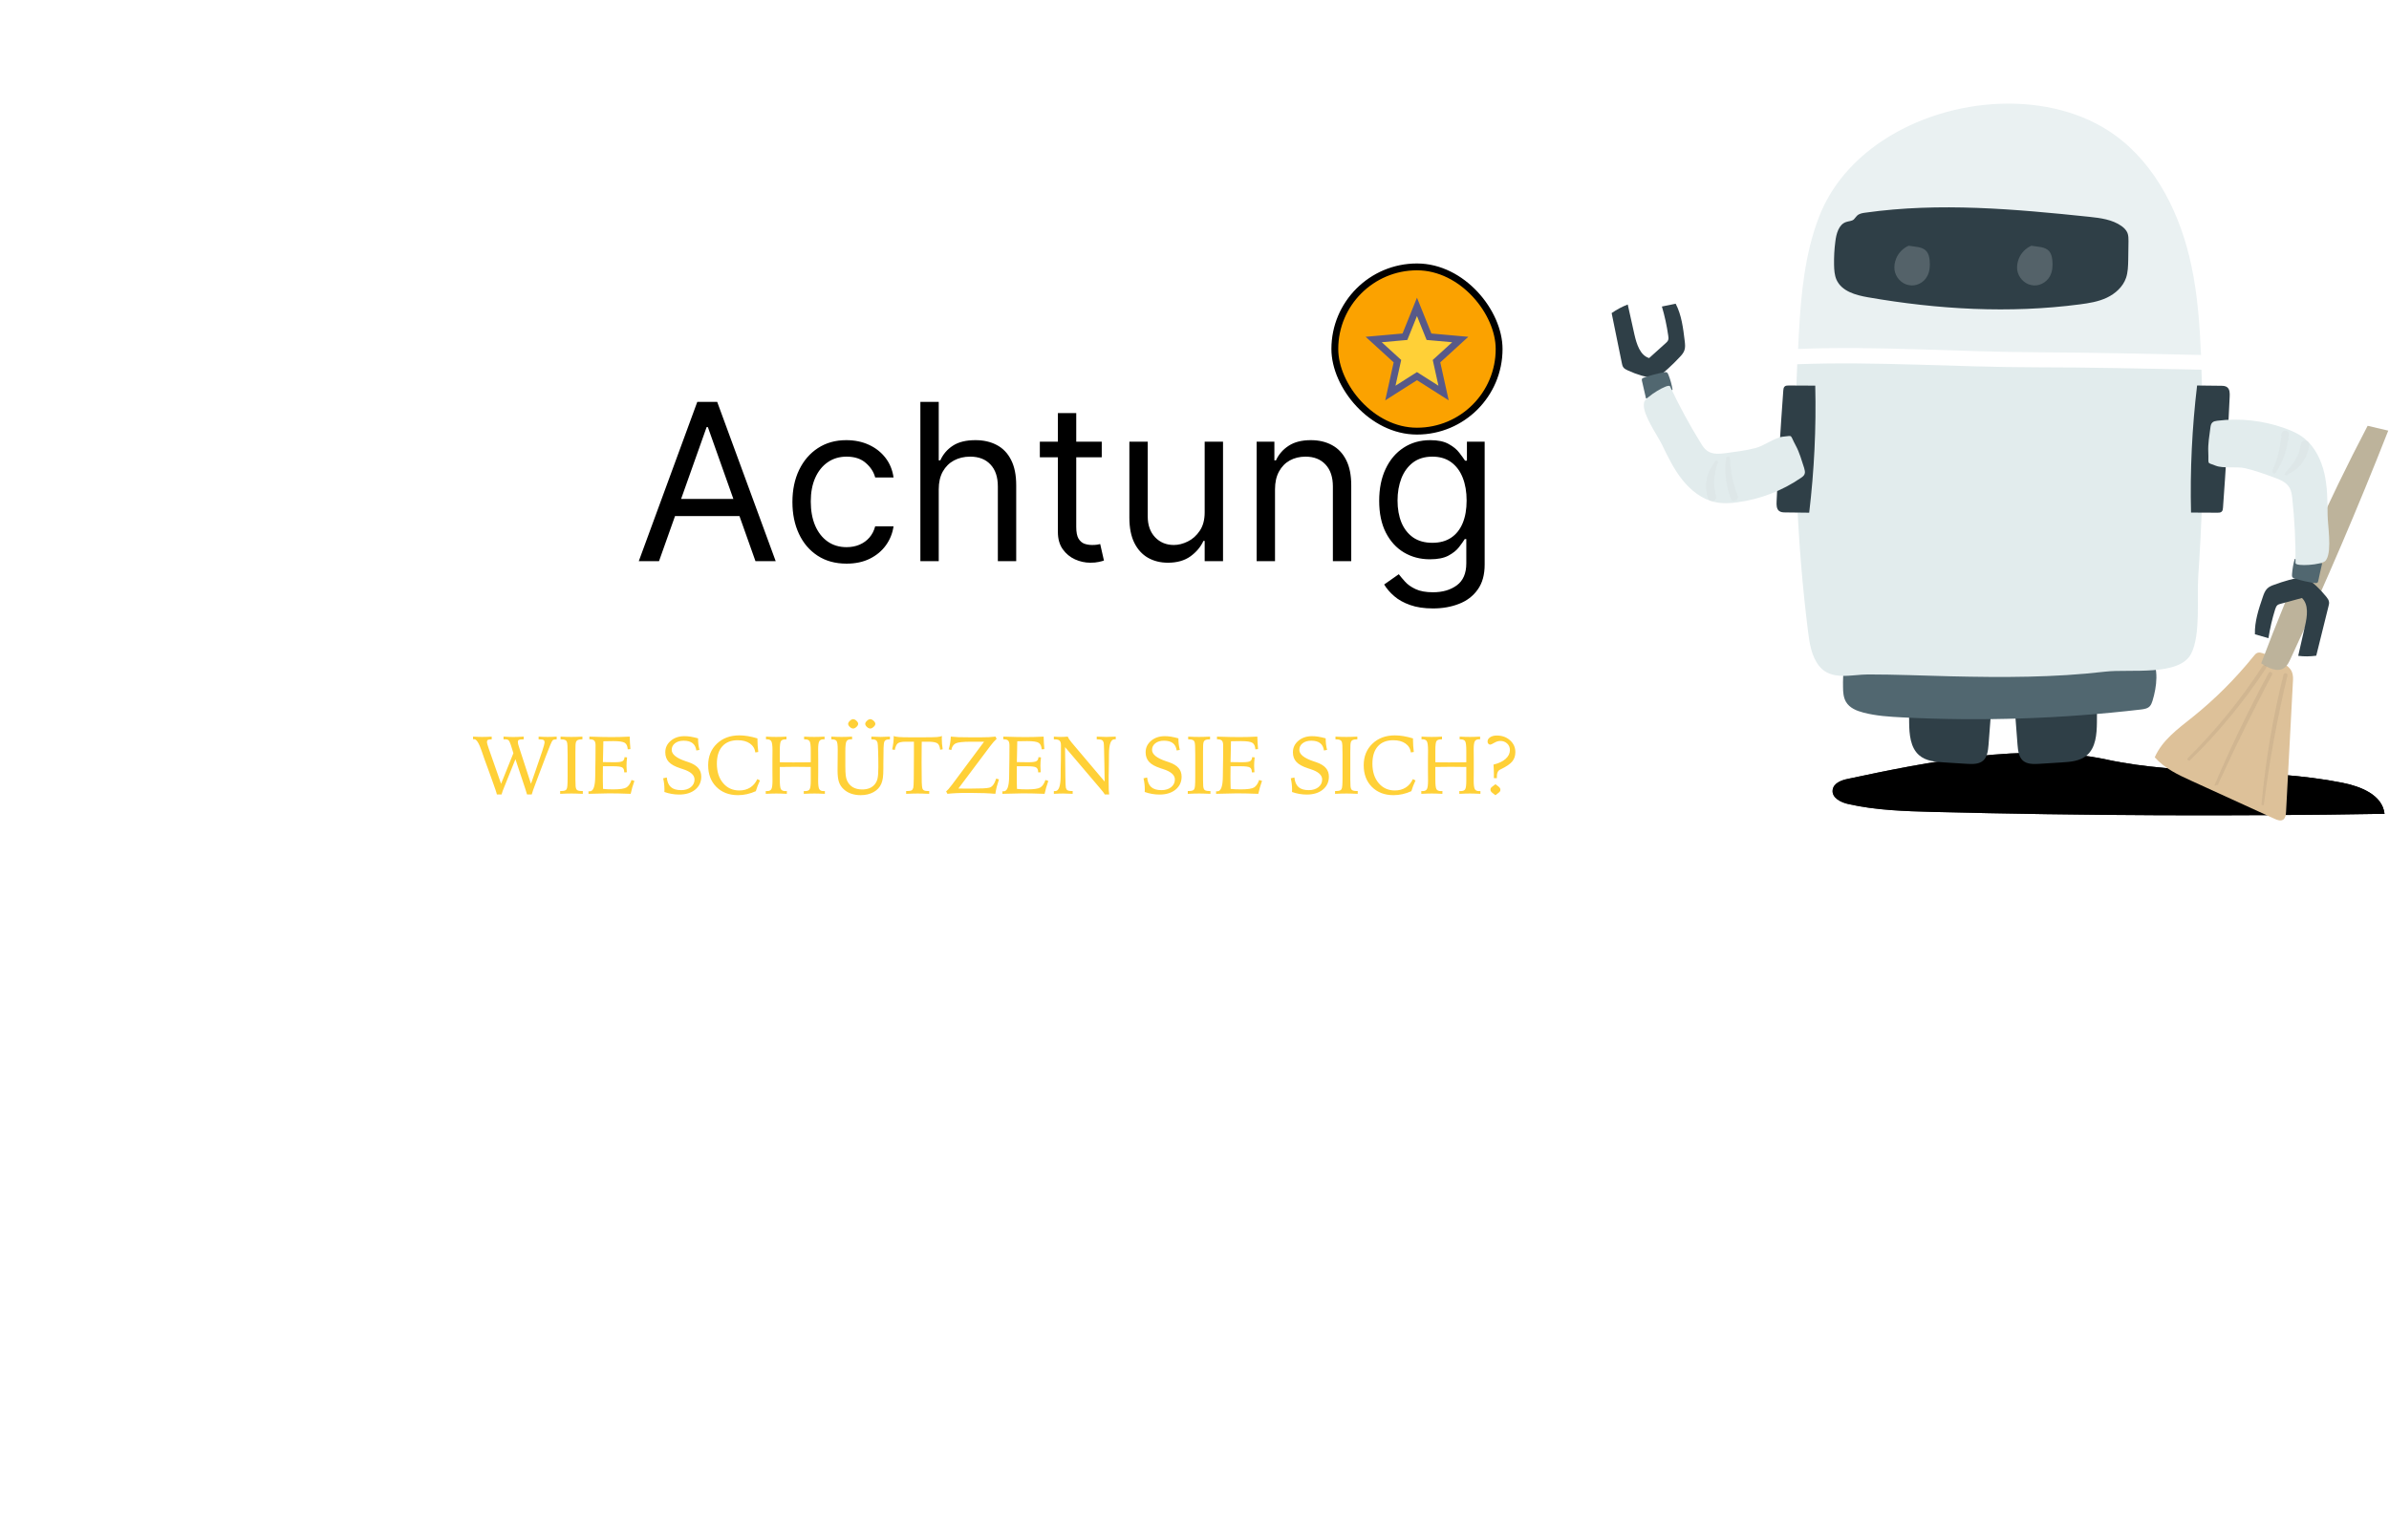 <svg width="698" height="450" viewBox="0 0 698 450" fill="none" xmlns="http://www.w3.org/2000/svg">
<path d="M127.432 17.182C127.261 15.742 126.57 14.625 125.358 13.829C124.146 13.034 122.659 12.636 120.898 12.636C119.61 12.636 118.483 12.845 117.517 13.261C116.561 13.678 115.813 14.251 115.273 14.98C114.742 15.709 114.477 16.538 114.477 17.466C114.477 18.242 114.662 18.91 115.031 19.469C115.41 20.018 115.893 20.477 116.48 20.847C117.067 21.206 117.683 21.505 118.327 21.741C118.971 21.969 119.562 22.153 120.102 22.296L123.057 23.091C123.814 23.29 124.657 23.564 125.585 23.915C126.523 24.265 127.418 24.743 128.27 25.349C129.132 25.946 129.842 26.713 130.401 27.651C130.959 28.588 131.239 29.739 131.239 31.102C131.239 32.674 130.827 34.095 130.003 35.364C129.188 36.633 127.995 37.641 126.423 38.389C124.861 39.137 122.962 39.511 120.727 39.511C118.644 39.511 116.84 39.175 115.315 38.503C113.8 37.831 112.607 36.893 111.736 35.69C110.874 34.488 110.386 33.091 110.273 31.5H113.909C114.004 32.599 114.373 33.508 115.017 34.227C115.67 34.938 116.494 35.468 117.489 35.818C118.492 36.159 119.572 36.33 120.727 36.33C122.072 36.33 123.279 36.112 124.349 35.676C125.42 35.231 126.267 34.615 126.892 33.83C127.517 33.034 127.83 32.106 127.83 31.046C127.83 30.079 127.56 29.294 127.02 28.688C126.48 28.081 125.77 27.589 124.889 27.21C124.009 26.831 123.057 26.5 122.034 26.216L118.455 25.193C116.182 24.54 114.383 23.607 113.057 22.395C111.731 21.183 111.068 19.597 111.068 17.636C111.068 16.008 111.509 14.587 112.389 13.375C113.279 12.153 114.473 11.206 115.969 10.534C117.474 9.852 119.155 9.511 121.011 9.511C122.886 9.511 124.553 9.848 126.011 10.52C127.47 11.183 128.625 12.092 129.477 13.247C130.339 14.402 130.794 15.714 130.841 17.182H127.432ZM136.576 39V17.182H139.928V39H136.576ZM138.281 13.546C137.627 13.546 137.064 13.323 136.59 12.878C136.126 12.433 135.894 11.898 135.894 11.273C135.894 10.648 136.126 10.113 136.59 9.668C137.064 9.223 137.627 9 138.281 9C138.934 9 139.493 9.223 139.957 9.668C140.43 10.113 140.667 10.648 140.667 11.273C140.667 11.898 140.43 12.433 139.957 12.878C139.493 13.323 138.934 13.546 138.281 13.546ZM154.932 39.455C152.886 39.455 151.125 38.972 149.648 38.006C148.17 37.04 147.034 35.709 146.239 34.014C145.443 32.319 145.045 30.383 145.045 28.204C145.045 25.989 145.453 24.033 146.267 22.338C147.091 20.634 148.237 19.303 149.705 18.347C151.182 17.381 152.905 16.898 154.875 16.898C156.409 16.898 157.792 17.182 159.023 17.75C160.254 18.318 161.262 19.114 162.048 20.136C162.834 21.159 163.322 22.352 163.511 23.716H160.159C159.903 22.722 159.335 21.841 158.455 21.074C157.583 20.297 156.409 19.909 154.932 19.909C153.625 19.909 152.479 20.25 151.494 20.932C150.519 21.604 149.757 22.556 149.207 23.787C148.668 25.009 148.398 26.443 148.398 28.091C148.398 29.776 148.663 31.244 149.193 32.494C149.733 33.744 150.491 34.715 151.466 35.406C152.451 36.097 153.606 36.443 154.932 36.443C155.803 36.443 156.594 36.292 157.304 35.989C158.014 35.686 158.616 35.25 159.108 34.682C159.6 34.114 159.951 33.432 160.159 32.636H163.511C163.322 33.924 162.853 35.084 162.105 36.117C161.366 37.139 160.386 37.954 159.165 38.56C157.953 39.156 156.542 39.455 154.932 39.455ZM171.764 25.875V39H168.412V9.909H171.764V20.591H172.048C172.56 19.464 173.327 18.569 174.349 17.906C175.382 17.234 176.755 16.898 178.469 16.898C179.955 16.898 181.258 17.196 182.375 17.793C183.492 18.38 184.359 19.284 184.974 20.506C185.599 21.718 185.912 23.261 185.912 25.136V39H182.56V25.364C182.56 23.631 182.11 22.291 181.21 21.344C180.32 20.387 179.084 19.909 177.503 19.909C176.404 19.909 175.42 20.141 174.548 20.605C173.687 21.069 173.005 21.746 172.503 22.636C172.01 23.526 171.764 24.606 171.764 25.875ZM201.192 39.455C199.09 39.455 197.277 38.99 195.752 38.062C194.237 37.125 193.067 35.818 192.244 34.142C191.429 32.456 191.022 30.496 191.022 28.261C191.022 26.026 191.429 24.057 192.244 22.352C193.067 20.638 194.213 19.303 195.681 18.347C197.158 17.381 198.882 16.898 200.852 16.898C201.988 16.898 203.11 17.087 204.218 17.466C205.326 17.845 206.335 18.46 207.244 19.312C208.153 20.155 208.877 21.273 209.417 22.665C209.957 24.057 210.227 25.771 210.227 27.807V29.227H193.408V26.329H206.817C206.817 25.099 206.571 24 206.079 23.034C205.596 22.068 204.905 21.306 204.005 20.747C203.115 20.188 202.064 19.909 200.852 19.909C199.516 19.909 198.361 20.241 197.386 20.903C196.42 21.557 195.676 22.409 195.156 23.46C194.635 24.511 194.374 25.638 194.374 26.841V28.773C194.374 30.421 194.658 31.817 195.227 32.963C195.804 34.099 196.604 34.966 197.627 35.562C198.65 36.15 199.838 36.443 201.192 36.443C202.073 36.443 202.869 36.32 203.579 36.074C204.299 35.818 204.919 35.439 205.44 34.938C205.96 34.426 206.363 33.792 206.647 33.034L209.886 33.943C209.545 35.042 208.972 36.008 208.167 36.841C207.362 37.665 206.368 38.309 205.184 38.773C204 39.227 202.67 39.455 201.192 39.455ZM215.326 39V17.182H218.565V20.477H218.792C219.19 19.398 219.909 18.522 220.951 17.849C221.993 17.177 223.167 16.841 224.474 16.841C224.72 16.841 225.028 16.846 225.397 16.855C225.766 16.865 226.046 16.879 226.235 16.898V20.307C226.121 20.278 225.861 20.236 225.454 20.179C225.056 20.113 224.635 20.079 224.19 20.079C223.129 20.079 222.182 20.302 221.349 20.747C220.525 21.183 219.871 21.789 219.388 22.565C218.915 23.332 218.678 24.208 218.678 25.193V39H215.326ZM238.692 39.455C236.59 39.455 234.777 38.99 233.252 38.062C231.737 37.125 230.567 35.818 229.744 34.142C228.929 32.456 228.522 30.496 228.522 28.261C228.522 26.026 228.929 24.057 229.744 22.352C230.567 20.638 231.713 19.303 233.181 18.347C234.658 17.381 236.382 16.898 238.352 16.898C239.488 16.898 240.61 17.087 241.718 17.466C242.826 17.845 243.835 18.46 244.744 19.312C245.653 20.155 246.377 21.273 246.917 22.665C247.457 24.057 247.727 25.771 247.727 27.807V29.227H230.908V26.329H244.317C244.317 25.099 244.071 24 243.579 23.034C243.096 22.068 242.405 21.306 241.505 20.747C240.615 20.188 239.564 19.909 238.352 19.909C237.016 19.909 235.861 20.241 234.886 20.903C233.92 21.557 233.176 22.409 232.656 23.46C232.135 24.511 231.874 25.638 231.874 26.841V28.773C231.874 30.421 232.158 31.817 232.727 32.963C233.304 34.099 234.104 34.966 235.127 35.562C236.15 36.15 237.338 36.443 238.692 36.443C239.573 36.443 240.369 36.32 241.079 36.074C241.799 35.818 242.419 35.439 242.94 34.938C243.46 34.426 243.863 33.792 244.147 33.034L247.386 33.943C247.045 35.042 246.472 36.008 245.667 36.841C244.862 37.665 243.868 38.309 242.684 38.773C241.5 39.227 240.17 39.455 238.692 39.455ZM264.531 39V9.909H274.36C276.642 9.909 278.508 10.321 279.957 11.145C281.415 11.959 282.495 13.062 283.195 14.454C283.896 15.847 284.246 17.4 284.246 19.114C284.246 20.828 283.896 22.385 283.195 23.787C282.504 25.188 281.434 26.306 279.985 27.139C278.536 27.963 276.68 28.375 274.417 28.375H267.371V25.25H274.303C275.866 25.25 277.121 24.98 278.067 24.44C279.014 23.901 279.701 23.171 280.127 22.253C280.563 21.325 280.781 20.278 280.781 19.114C280.781 17.949 280.563 16.907 280.127 15.989C279.701 15.07 279.01 14.35 278.053 13.829C277.097 13.299 275.828 13.034 274.246 13.034H268.053V39H264.531ZM295.887 39.511C294.504 39.511 293.25 39.251 292.123 38.73C290.996 38.2 290.101 37.438 289.438 36.443C288.775 35.439 288.444 34.227 288.444 32.807C288.444 31.557 288.69 30.544 289.183 29.767C289.675 28.981 290.333 28.366 291.157 27.921C291.981 27.475 292.89 27.144 293.884 26.926C294.888 26.699 295.897 26.519 296.91 26.386C298.236 26.216 299.31 26.088 300.134 26.003C300.968 25.908 301.574 25.752 301.952 25.534C302.341 25.316 302.535 24.938 302.535 24.398V24.284C302.535 22.883 302.151 21.794 301.384 21.017C300.627 20.241 299.476 19.852 297.933 19.852C296.332 19.852 295.077 20.203 294.168 20.903C293.259 21.604 292.62 22.352 292.251 23.148L289.069 22.011C289.637 20.686 290.395 19.653 291.342 18.915C292.298 18.167 293.34 17.646 294.467 17.352C295.603 17.049 296.72 16.898 297.819 16.898C298.52 16.898 299.325 16.983 300.234 17.153C301.152 17.314 302.038 17.651 302.89 18.162C303.752 18.673 304.467 19.445 305.035 20.477C305.603 21.509 305.887 22.892 305.887 24.625V39H302.535V36.045H302.364C302.137 36.519 301.758 37.026 301.228 37.565C300.698 38.105 299.992 38.564 299.112 38.943C298.231 39.322 297.156 39.511 295.887 39.511ZM296.398 36.5C297.724 36.5 298.842 36.24 299.751 35.719C300.669 35.198 301.361 34.526 301.825 33.702C302.298 32.878 302.535 32.011 302.535 31.102V28.034C302.393 28.204 302.08 28.361 301.597 28.503C301.124 28.635 300.575 28.754 299.95 28.858C299.334 28.953 298.733 29.038 298.146 29.114C297.568 29.18 297.099 29.237 296.739 29.284C295.868 29.398 295.054 29.582 294.296 29.838C293.548 30.084 292.942 30.458 292.478 30.96C292.023 31.453 291.796 32.125 291.796 32.977C291.796 34.142 292.227 35.023 293.089 35.619C293.96 36.206 295.063 36.5 296.398 36.5ZM327.46 22.068L324.449 22.921C324.259 22.419 323.98 21.931 323.611 21.457C323.251 20.974 322.759 20.577 322.134 20.264C321.509 19.952 320.708 19.796 319.733 19.796C318.398 19.796 317.285 20.103 316.395 20.719C315.514 21.325 315.074 22.097 315.074 23.034C315.074 23.867 315.377 24.526 315.983 25.009C316.589 25.491 317.536 25.894 318.824 26.216L322.062 27.011C324.013 27.485 325.467 28.209 326.423 29.185C327.38 30.151 327.858 31.396 327.858 32.92C327.858 34.17 327.498 35.288 326.778 36.273C326.068 37.258 325.074 38.034 323.795 38.602C322.517 39.17 321.03 39.455 319.335 39.455C317.11 39.455 315.268 38.972 313.81 38.006C312.351 37.04 311.428 35.629 311.04 33.773L314.222 32.977C314.525 34.151 315.098 35.032 315.94 35.619C316.793 36.206 317.905 36.5 319.278 36.5C320.841 36.5 322.081 36.169 323 35.506C323.928 34.833 324.392 34.028 324.392 33.091C324.392 32.333 324.127 31.699 323.597 31.188C323.066 30.667 322.252 30.278 321.153 30.023L317.517 29.171C315.519 28.697 314.051 27.963 313.114 26.969C312.186 25.965 311.722 24.71 311.722 23.204C311.722 21.974 312.067 20.884 312.759 19.938C313.459 18.991 314.411 18.247 315.614 17.707C316.826 17.168 318.199 16.898 319.733 16.898C321.892 16.898 323.587 17.371 324.818 18.318C326.059 19.265 326.939 20.515 327.46 22.068ZM348.359 22.068L345.347 22.921C345.158 22.419 344.879 21.931 344.509 21.457C344.149 20.974 343.657 20.577 343.032 20.264C342.407 19.952 341.607 19.796 340.631 19.796C339.296 19.796 338.183 20.103 337.293 20.719C336.413 21.325 335.972 22.097 335.972 23.034C335.972 23.867 336.275 24.526 336.881 25.009C337.487 25.491 338.434 25.894 339.722 26.216L342.961 27.011C344.912 27.485 346.365 28.209 347.322 29.185C348.278 30.151 348.756 31.396 348.756 32.92C348.756 34.17 348.397 35.288 347.677 36.273C346.967 37.258 345.972 38.034 344.694 38.602C343.415 39.17 341.929 39.455 340.234 39.455C338.008 39.455 336.166 38.972 334.708 38.006C333.25 37.04 332.326 35.629 331.938 33.773L335.12 32.977C335.423 34.151 335.996 35.032 336.839 35.619C337.691 36.206 338.804 36.5 340.177 36.5C341.739 36.5 342.98 36.169 343.898 35.506C344.826 34.833 345.29 34.028 345.29 33.091C345.29 32.333 345.025 31.699 344.495 31.188C343.965 30.667 343.15 30.278 342.052 30.023L338.415 29.171C336.417 28.697 334.95 27.963 334.012 26.969C333.084 25.965 332.62 24.71 332.62 23.204C332.62 21.974 332.966 20.884 333.657 19.938C334.358 18.991 335.309 18.247 336.512 17.707C337.724 17.168 339.097 16.898 340.631 16.898C342.79 16.898 344.486 17.371 345.717 18.318C346.957 19.265 347.838 20.515 348.359 22.068ZM358.746 39L352.098 17.182H355.621L360.337 33.886H360.564L365.223 17.182H368.803L373.405 33.83H373.632L378.348 17.182H381.871L375.223 39H371.928L367.155 22.239H366.814L362.041 39H358.746ZM394.424 39.455C392.454 39.455 390.726 38.986 389.239 38.048C387.762 37.111 386.607 35.799 385.773 34.114C384.95 32.428 384.538 30.458 384.538 28.204C384.538 25.932 384.95 23.948 385.773 22.253C386.607 20.558 387.762 19.241 389.239 18.304C390.726 17.366 392.454 16.898 394.424 16.898C396.394 16.898 398.117 17.366 399.594 18.304C401.081 19.241 402.237 20.558 403.06 22.253C403.894 23.948 404.31 25.932 404.31 28.204C404.31 30.458 403.894 32.428 403.06 34.114C402.237 35.799 401.081 37.111 399.594 38.048C398.117 38.986 396.394 39.455 394.424 39.455ZM394.424 36.443C395.92 36.443 397.151 36.06 398.117 35.293C399.083 34.526 399.798 33.517 400.262 32.267C400.726 31.017 400.958 29.663 400.958 28.204C400.958 26.746 400.726 25.387 400.262 24.128C399.798 22.868 399.083 21.85 398.117 21.074C397.151 20.297 395.92 19.909 394.424 19.909C392.928 19.909 391.697 20.297 390.731 21.074C389.765 21.85 389.05 22.868 388.586 24.128C388.122 25.387 387.89 26.746 387.89 28.204C387.89 29.663 388.122 31.017 388.586 32.267C389.05 33.517 389.765 34.526 390.731 35.293C391.697 36.06 392.928 36.443 394.424 36.443ZM390.333 13.546C389.737 13.546 389.206 13.318 388.742 12.864C388.288 12.4 388.06 11.869 388.06 11.273C388.06 10.619 388.288 10.079 388.742 9.653C389.206 9.218 389.737 9 390.333 9C390.987 9 391.526 9.218 391.952 9.653C392.388 10.079 392.606 10.619 392.606 11.273C392.606 11.869 392.388 12.4 391.952 12.864C391.526 13.318 390.987 13.546 390.333 13.546ZM398.515 13.546C397.918 13.546 397.388 13.318 396.924 12.864C396.469 12.4 396.242 11.869 396.242 11.273C396.242 10.619 396.469 10.079 396.924 9.653C397.388 9.218 397.918 9 398.515 9C399.168 9 399.708 9.218 400.134 9.653C400.57 10.079 400.788 10.619 400.788 11.273C400.788 11.869 400.57 12.4 400.134 12.864C399.708 13.318 399.168 13.546 398.515 13.546ZM409.428 39V17.182H412.666V20.477H412.893C413.291 19.398 414.011 18.522 415.053 17.849C416.094 17.177 417.268 16.841 418.575 16.841C418.821 16.841 419.129 16.846 419.499 16.855C419.868 16.865 420.147 16.879 420.337 16.898V20.307C420.223 20.278 419.963 20.236 419.555 20.179C419.158 20.113 418.736 20.079 418.291 20.079C417.231 20.079 416.284 20.302 415.45 20.747C414.626 21.183 413.973 21.789 413.49 22.565C413.017 23.332 412.78 24.208 412.78 25.193V39H409.428ZM435.166 17.182V20.023H423.859V17.182H435.166ZM427.155 11.954H430.507V32.75C430.507 33.697 430.644 34.407 430.919 34.881C431.203 35.345 431.563 35.657 431.999 35.818C432.444 35.97 432.912 36.045 433.405 36.045C433.774 36.045 434.077 36.026 434.314 35.989C434.551 35.941 434.74 35.903 434.882 35.875L435.564 38.886C435.337 38.972 435.019 39.057 434.612 39.142C434.205 39.237 433.689 39.284 433.064 39.284C432.117 39.284 431.189 39.081 430.28 38.673C429.38 38.266 428.632 37.646 428.036 36.812C427.448 35.979 427.155 34.928 427.155 33.659V11.954ZM449.122 39.455C447.02 39.455 445.206 38.99 443.682 38.062C442.167 37.125 440.997 35.818 440.173 34.142C439.359 32.456 438.952 30.496 438.952 28.261C438.952 26.026 439.359 24.057 440.173 22.352C440.997 20.638 442.143 19.303 443.611 18.347C445.088 17.381 446.812 16.898 448.781 16.898C449.918 16.898 451.04 17.087 452.148 17.466C453.256 17.845 454.264 18.46 455.173 19.312C456.082 20.155 456.807 21.273 457.347 22.665C457.886 24.057 458.156 25.771 458.156 27.807V29.227H441.338V26.329H454.747C454.747 25.099 454.501 24 454.009 23.034C453.526 22.068 452.834 21.306 451.935 20.747C451.045 20.188 449.993 19.909 448.781 19.909C447.446 19.909 446.291 20.241 445.315 20.903C444.349 21.557 443.606 22.409 443.085 23.46C442.564 24.511 442.304 25.638 442.304 26.841V28.773C442.304 30.421 442.588 31.817 443.156 32.963C443.734 34.099 444.534 34.966 445.557 35.562C446.58 36.15 447.768 36.443 449.122 36.443C450.003 36.443 450.798 36.32 451.509 36.074C452.228 35.818 452.848 35.439 453.369 34.938C453.89 34.426 454.293 33.792 454.577 33.034L457.815 33.943C457.474 35.042 456.902 36.008 456.097 36.841C455.292 37.665 454.297 38.309 453.114 38.773C451.93 39.227 450.599 39.455 449.122 39.455ZM463.256 39V17.182H466.494V20.477H466.722C467.119 19.398 467.839 18.522 468.881 17.849C469.922 17.177 471.097 16.841 472.403 16.841C472.65 16.841 472.957 16.846 473.327 16.855C473.696 16.865 473.975 16.879 474.165 16.898V20.307C474.051 20.278 473.791 20.236 473.384 20.179C472.986 20.113 472.564 20.079 472.119 20.079C471.059 20.079 470.112 20.302 469.278 20.747C468.455 21.183 467.801 21.789 467.318 22.565C466.845 23.332 466.608 24.208 466.608 25.193V39H463.256Z" fill="white"/>
<g filter="url(#filter0_d_591_3172)">
<path d="M139.486 130.451L166.711 177.084C170.296 183.224 176.872 187 183.983 187H437.036C449.173 187 458.513 176.276 456.846 164.253L446.177 87.306C444.687 76.564 434.908 68.966 424.132 70.178L154.523 100.492C140.156 102.108 132.197 117.965 139.486 130.451Z" fill="white"/>
</g>
<rect x="390" y="78" width="48" height="48" rx="24" fill="#FBA200"/>
<path d="M414.536 110.266L414 109.926L413.464 110.266L406.228 114.864L408.166 106.116L408.292 105.551L407.864 105.161L401.355 99.225L409.874 98.465L410.484 98.41L410.713 97.842L414 89.677L417.287 97.842L417.516 98.41L418.126 98.465L426.645 99.225L420.136 105.161L419.708 105.551L419.834 106.116L421.772 114.864L414.536 110.266Z" fill="#FFD037" stroke="#575988" stroke-width="2"/>
<rect x="390" y="78" width="48" height="48" rx="24" stroke="black" stroke-width="2"/>
<path d="M192.545 164H186.636L203.727 117.455H209.545L226.636 164H220.727L206.818 124.818H206.455L192.545 164ZM194.727 145.818H218.545V150.818H194.727V145.818ZM247.341 164.727C244.068 164.727 241.25 163.955 238.886 162.409C236.523 160.864 234.705 158.735 233.432 156.023C232.159 153.311 231.523 150.212 231.523 146.727C231.523 143.182 232.174 140.053 233.477 137.341C234.795 134.614 236.629 132.485 238.977 130.955C241.341 129.409 244.098 128.636 247.25 128.636C249.705 128.636 251.917 129.091 253.886 130C255.856 130.909 257.47 132.182 258.727 133.818C259.985 135.455 260.765 137.364 261.068 139.545H255.705C255.295 137.955 254.386 136.545 252.977 135.318C251.583 134.076 249.705 133.455 247.341 133.455C245.25 133.455 243.417 134 241.841 135.091C240.28 136.167 239.061 137.689 238.182 139.659C237.318 141.614 236.886 143.909 236.886 146.545C236.886 149.242 237.311 151.591 238.159 153.591C239.023 155.591 240.235 157.144 241.795 158.25C243.371 159.356 245.22 159.909 247.341 159.909C248.735 159.909 250 159.667 251.136 159.182C252.273 158.697 253.235 158 254.023 157.091C254.811 156.182 255.371 155.091 255.705 153.818H261.068C260.765 155.879 260.015 157.735 258.818 159.386C257.636 161.023 256.068 162.326 254.114 163.295C252.174 164.25 249.917 164.727 247.341 164.727ZM274.273 143V164H268.909V117.455H274.273V134.545H274.727C275.545 132.742 276.773 131.311 278.409 130.25C280.061 129.174 282.258 128.636 285 128.636C287.379 128.636 289.462 129.114 291.25 130.068C293.038 131.008 294.424 132.455 295.409 134.409C296.409 136.348 296.909 138.818 296.909 141.818V164H291.545V142.182C291.545 139.409 290.826 137.265 289.386 135.75C287.962 134.22 285.985 133.455 283.455 133.455C281.697 133.455 280.121 133.826 278.727 134.568C277.348 135.311 276.258 136.394 275.455 137.818C274.667 139.242 274.273 140.97 274.273 143ZM321.903 129.091V133.636H303.812V129.091H321.903ZM309.085 120.727H314.449V154C314.449 155.515 314.669 156.652 315.108 157.409C315.563 158.152 316.138 158.652 316.835 158.909C317.547 159.152 318.297 159.273 319.085 159.273C319.676 159.273 320.161 159.242 320.54 159.182C320.919 159.106 321.222 159.045 321.449 159L322.54 163.818C322.176 163.955 321.669 164.091 321.017 164.227C320.366 164.379 319.54 164.455 318.54 164.455C317.025 164.455 315.54 164.129 314.085 163.477C312.646 162.826 311.449 161.833 310.494 160.5C309.555 159.167 309.085 157.485 309.085 155.455V120.727ZM351.972 149.727V129.091H357.335V164H351.972V158.091H351.608C350.79 159.864 349.517 161.371 347.79 162.614C346.063 163.841 343.881 164.455 341.244 164.455C339.062 164.455 337.123 163.977 335.426 163.023C333.729 162.053 332.396 160.598 331.426 158.659C330.456 156.705 329.972 154.242 329.972 151.273V129.091H335.335V150.909C335.335 153.455 336.047 155.485 337.472 157C338.911 158.515 340.744 159.273 342.972 159.273C344.305 159.273 345.661 158.932 347.04 158.25C348.434 157.568 349.6 156.523 350.54 155.114C351.494 153.705 351.972 151.909 351.972 149.727ZM372.523 143V164H367.159V129.091H372.341V134.545H372.795C373.614 132.773 374.856 131.348 376.523 130.273C378.189 129.182 380.341 128.636 382.977 128.636C385.341 128.636 387.409 129.121 389.182 130.091C390.955 131.045 392.333 132.5 393.318 134.455C394.303 136.394 394.795 138.848 394.795 141.818V164H389.432V142.182C389.432 139.439 388.72 137.303 387.295 135.773C385.871 134.227 383.917 133.455 381.432 133.455C379.72 133.455 378.189 133.826 376.841 134.568C375.508 135.311 374.455 136.394 373.682 137.818C372.909 139.242 372.523 140.97 372.523 143ZM418.688 177.818C416.097 177.818 413.869 177.485 412.006 176.818C410.142 176.167 408.589 175.303 407.347 174.227C406.119 173.167 405.142 172.03 404.415 170.818L408.688 167.818C409.172 168.455 409.786 169.182 410.528 170C411.271 170.833 412.286 171.553 413.574 172.159C414.877 172.78 416.581 173.091 418.688 173.091C421.506 173.091 423.831 172.409 425.665 171.045C427.498 169.682 428.415 167.545 428.415 164.636V157.545H427.96C427.566 158.182 427.006 158.97 426.278 159.909C425.566 160.833 424.536 161.659 423.188 162.386C421.854 163.098 420.051 163.455 417.778 163.455C414.96 163.455 412.43 162.788 410.188 161.455C407.96 160.121 406.195 158.182 404.892 155.636C403.604 153.091 402.96 150 402.96 146.364C402.96 142.788 403.589 139.674 404.847 137.023C406.104 134.356 407.854 132.295 410.097 130.841C412.339 129.371 414.93 128.636 417.869 128.636C420.142 128.636 421.945 129.015 423.278 129.773C424.627 130.515 425.657 131.364 426.369 132.318C427.097 133.258 427.657 134.03 428.051 134.636H428.597V129.091H433.778V165C433.778 168 433.097 170.439 431.733 172.318C430.384 174.212 428.566 175.598 426.278 176.477C424.006 177.371 421.475 177.818 418.688 177.818ZM418.506 158.636C420.657 158.636 422.475 158.144 423.96 157.159C425.445 156.174 426.574 154.758 427.347 152.909C428.119 151.061 428.506 148.848 428.506 146.273C428.506 143.758 428.127 141.538 427.369 139.614C426.612 137.689 425.491 136.182 424.006 135.091C422.521 134 420.688 133.455 418.506 133.455C416.233 133.455 414.339 134.03 412.824 135.182C411.324 136.333 410.195 137.879 409.438 139.818C408.695 141.758 408.324 143.909 408.324 146.273C408.324 148.697 408.703 150.841 409.46 152.705C410.233 154.553 411.369 156.008 412.869 157.068C414.384 158.114 416.263 158.636 418.506 158.636Z" fill="black"/>
<path d="M146.402 229.07L150 220.117L149.285 217.82C149.035 217.039 148.805 216.551 148.594 216.355C148.383 216.16 148.051 216.062 147.598 216.062C147.473 216.062 147.375 216.066 147.305 216.074C147.242 216.074 147.184 216.078 147.129 216.086L147.117 215.277C147.836 215.316 148.414 215.348 148.852 215.371C149.289 215.387 149.664 215.395 149.977 215.395C150.273 215.395 150.652 215.387 151.113 215.371C151.582 215.348 152.211 215.316 153 215.277V216.086H152.684C152.121 216.086 151.75 216.141 151.57 216.25C151.391 216.352 151.301 216.547 151.301 216.836C151.301 217.008 151.328 217.219 151.383 217.469C151.445 217.719 151.586 218.172 151.805 218.828L155.133 229.07C155.438 228.219 155.852 227.039 156.375 225.531C158.203 220.344 159.117 217.5 159.117 217C159.117 216.648 159.023 216.41 158.836 216.285C158.648 216.152 158.262 216.086 157.676 216.086H157.371V215.277C157.863 215.309 158.332 215.332 158.777 215.348C159.23 215.363 159.641 215.371 160.008 215.371C160.43 215.371 160.859 215.363 161.297 215.348C161.742 215.332 162.191 215.309 162.645 215.277V216.086H162.457C162.238 216.086 162.051 216.105 161.895 216.145C161.746 216.184 161.613 216.246 161.496 216.332C161.246 216.527 160.555 218.137 159.422 221.16L158.906 222.543L157.922 225.133C157.633 225.906 157.25 226.922 156.773 228.18C155.914 230.438 155.441 231.773 155.355 232.188H153.984C153.875 231.781 153.707 231.23 153.48 230.535C153.402 230.301 153.348 230.137 153.316 230.043L150.598 221.875L147.434 229.738C147.41 229.801 147.363 229.918 147.293 230.09C146.965 230.848 146.715 231.547 146.543 232.188H145.172C145.117 231.797 144.656 230.414 143.789 228.039C143.383 226.922 143.062 226.035 142.828 225.379L141.551 221.875C141.34 221.281 141.07 220.496 140.742 219.52C139.953 217.199 139.23 216.039 138.574 216.039C138.535 216.039 138.488 216.043 138.434 216.051C138.387 216.059 138.316 216.07 138.223 216.086L138.211 215.277C138.711 215.309 139.184 215.332 139.629 215.348C140.074 215.363 140.484 215.371 140.859 215.371C141.305 215.371 141.762 215.363 142.23 215.348C142.699 215.332 143.176 215.309 143.66 215.277V216.086C143.098 216.086 142.727 216.137 142.547 216.238C142.367 216.34 142.277 216.539 142.277 216.836C142.277 217.156 142.469 217.859 142.852 218.945L142.898 219.062L146.402 229.07ZM163.781 215.277C164.328 215.309 164.871 215.332 165.41 215.348C165.949 215.363 166.477 215.371 166.992 215.371C167.43 215.371 167.918 215.363 168.457 215.348C168.996 215.332 169.566 215.309 170.168 215.277V216.086H169.969C169.461 216.086 169.078 216.145 168.82 216.262C168.57 216.379 168.395 216.574 168.293 216.848C168.23 217.027 168.184 217.32 168.152 217.727C168.129 218.125 168.117 218.777 168.117 219.684V222.016V227.852C168.117 228.773 168.137 229.422 168.176 229.797C168.223 230.172 168.293 230.449 168.387 230.629C168.488 230.824 168.668 230.965 168.926 231.051C169.191 231.137 169.562 231.18 170.039 231.18H170.285V232C169.613 231.969 168.992 231.945 168.422 231.93C167.852 231.914 167.375 231.906 166.992 231.906C166.539 231.906 166.027 231.914 165.457 231.93C164.887 231.945 164.289 231.969 163.664 232V231.18H163.898C164.383 231.18 164.754 231.137 165.012 231.051C165.27 230.965 165.449 230.824 165.551 230.629C165.66 230.418 165.734 230.074 165.773 229.598C165.82 229.113 165.844 228.242 165.844 226.984V225.133V220.551C165.844 219.324 165.828 218.453 165.797 217.938C165.766 217.414 165.715 217.051 165.645 216.848C165.551 216.574 165.379 216.379 165.129 216.262C164.887 216.145 164.508 216.086 163.992 216.086H163.781V215.277ZM172.195 215.277C173.562 215.324 174.785 215.359 175.863 215.383C176.941 215.406 177.871 215.418 178.652 215.418C179.52 215.418 180.395 215.406 181.277 215.383C182.168 215.359 183.07 215.324 183.984 215.277C183.992 215.863 184.016 216.465 184.055 217.082C184.094 217.691 184.141 218.305 184.195 218.922L183.41 218.992C183.348 218.055 183.059 217.422 182.543 217.094C182.027 216.758 180.914 216.59 179.203 216.59C178.766 216.59 177.965 216.602 176.801 216.625C176.566 216.633 176.395 216.637 176.285 216.637C176.27 217.574 176.246 218.723 176.215 220.082C176.184 221.441 176.164 222.324 176.156 222.73H176.52C176.98 222.73 177.555 222.738 178.242 222.754C178.938 222.762 179.402 222.766 179.637 222.766C180.77 222.766 181.516 222.66 181.875 222.449C182.242 222.238 182.441 221.848 182.473 221.277L183.211 221.348C183.156 221.832 183.113 222.281 183.082 222.695C183.059 223.109 183.047 223.492 183.047 223.844C183.047 224.047 183.066 224.484 183.105 225.156C183.121 225.398 183.133 225.582 183.141 225.707L182.379 225.73V225.637C182.379 224.973 182.184 224.523 181.793 224.289C181.41 224.055 180.508 223.938 179.086 223.938H177H176.156C176.156 224.32 176.152 224.852 176.145 225.531C176.137 226.203 176.133 226.688 176.133 226.984C176.133 227.5 176.137 228.039 176.145 228.602C176.152 229.156 176.168 229.809 176.191 230.559C176.582 230.605 177.023 230.641 177.516 230.664C178.016 230.688 178.562 230.699 179.156 230.699C181.117 230.699 182.406 230.512 183.023 230.137C183.648 229.754 184.145 229.023 184.512 227.945L185.355 228.227C185.121 228.875 184.914 229.512 184.734 230.137C184.555 230.762 184.398 231.383 184.266 232C183.039 231.953 181.898 231.918 180.844 231.895C179.789 231.871 178.836 231.859 177.984 231.859C176.82 231.859 174.945 231.902 172.359 231.988L171.938 232V231.238C171.992 231.246 172.043 231.254 172.09 231.262C172.145 231.262 172.223 231.262 172.324 231.262C173.363 231.262 173.891 229.801 173.906 226.879C173.914 226.145 173.922 225.57 173.93 225.156L173.977 221.957C173.984 221.27 173.988 220.602 173.988 219.953C173.996 219.305 174 218.602 174 217.844C174 217.172 173.875 216.707 173.625 216.449C173.375 216.191 172.93 216.062 172.289 216.062H172.195V215.277ZM203.953 215.781C203.953 216.359 203.984 216.93 204.047 217.492C204.117 218.055 204.223 218.609 204.363 219.156L203.449 219.332C203.316 218.363 202.941 217.645 202.324 217.176C201.715 216.707 200.852 216.473 199.734 216.473C198.703 216.473 197.863 216.723 197.215 217.223C196.574 217.723 196.254 218.367 196.254 219.156C196.254 220.453 197.629 221.562 200.379 222.484C200.746 222.602 201.027 222.695 201.223 222.766C202.48 223.203 203.406 223.766 204 224.453C204.594 225.133 204.891 225.977 204.891 226.984C204.891 228.539 204.301 229.801 203.121 230.77C201.941 231.73 200.379 232.211 198.434 232.211C197.691 232.211 196.965 232.148 196.254 232.023C195.551 231.906 194.836 231.719 194.109 231.461C194.117 231.383 194.121 231.293 194.121 231.191C194.129 231.082 194.133 230.926 194.133 230.723C194.133 230.168 194.102 229.621 194.039 229.082C193.977 228.543 193.883 228.004 193.758 227.465L194.812 227.219C194.945 228.5 195.348 229.438 196.02 230.031C196.691 230.625 197.688 230.922 199.008 230.922C200.164 230.922 201.105 230.633 201.832 230.055C202.559 229.469 202.922 228.719 202.922 227.805C202.922 226.508 201.789 225.5 199.523 224.781C199.203 224.68 198.953 224.598 198.773 224.535C197.203 224.027 196.078 223.406 195.398 222.672C194.719 221.938 194.379 221 194.379 219.859C194.379 218.516 194.91 217.395 195.973 216.496C197.035 215.598 198.367 215.148 199.969 215.148C200.555 215.148 201.148 215.195 201.75 215.289C202.352 215.383 203.086 215.547 203.953 215.781ZM221.309 215.805V216.203C221.309 216.75 221.328 217.32 221.367 217.914C221.406 218.5 221.465 219.117 221.543 219.766L220.688 219.906C220.531 218.781 220 217.906 219.094 217.281C218.188 216.648 217.004 216.332 215.543 216.332C213.598 216.332 212.094 216.93 211.031 218.125C209.977 219.312 209.449 221 209.449 223.188C209.449 225.523 210.055 227.414 211.266 228.859C212.484 230.297 214.062 231.016 216 231.016C217.219 231.016 218.273 230.734 219.164 230.172C220.062 229.609 220.762 228.785 221.262 227.699L222.047 228.086C221.797 228.594 221.57 229.113 221.367 229.645C221.164 230.168 220.984 230.695 220.828 231.227C219.984 231.609 219.125 231.898 218.25 232.094C217.375 232.289 216.496 232.387 215.613 232.387C213.02 232.387 210.918 231.586 209.309 229.984C207.707 228.375 206.906 226.262 206.906 223.645C206.906 221.066 207.754 218.969 209.449 217.352C211.145 215.727 213.336 214.914 216.023 214.914C216.82 214.914 217.66 214.988 218.543 215.137C219.434 215.285 220.355 215.508 221.309 215.805ZM223.805 215.277C224.359 215.309 224.891 215.332 225.398 215.348C225.906 215.363 226.367 215.371 226.781 215.371C227.258 215.371 227.746 215.363 228.246 215.348C228.746 215.332 229.258 215.309 229.781 215.277V216.086H229.465C228.824 216.086 228.391 216.258 228.164 216.602C227.945 216.938 227.836 217.84 227.836 219.309V219.883V222.766C228.344 222.781 228.879 222.793 229.441 222.801C230.012 222.809 230.805 222.812 231.82 222.812C232.859 222.812 233.762 222.809 234.527 222.801C235.301 222.793 236.086 222.781 236.883 222.766V219.496C236.883 217.941 236.77 216.984 236.543 216.625C236.324 216.266 235.895 216.086 235.254 216.086H234.938V215.277C235.461 215.309 235.973 215.332 236.473 215.348C236.98 215.363 237.477 215.371 237.961 215.371C238.375 215.371 238.832 215.363 239.332 215.348C239.832 215.332 240.359 215.309 240.914 215.277V216.086C240.875 216.086 240.82 216.082 240.75 216.074C240.68 216.066 240.629 216.062 240.598 216.062C239.996 216.062 239.586 216.254 239.367 216.637C239.148 217.012 239.039 217.82 239.039 219.062C239.039 219.297 239.043 219.742 239.051 220.398C239.059 221.055 239.062 221.594 239.062 222.016V225.133C239.062 225.555 239.059 226.098 239.051 226.762C239.043 227.418 239.039 227.867 239.039 228.109C239.039 229.391 239.148 230.227 239.367 230.617C239.586 231.008 239.996 231.203 240.598 231.203C240.707 231.203 240.789 231.203 240.844 231.203C240.906 231.195 240.961 231.191 241.008 231.191V232C240.391 231.969 239.816 231.945 239.285 231.93C238.762 231.914 238.32 231.906 237.961 231.906C237.539 231.906 237.062 231.914 236.531 231.93C236.008 231.945 235.445 231.969 234.844 232V231.18C234.891 231.18 234.961 231.184 235.055 231.191C235.148 231.199 235.215 231.203 235.254 231.203C235.895 231.203 236.324 231.027 236.543 230.676C236.77 230.324 236.883 229.477 236.883 228.133V226.715V224.148H236.73C234.723 224.117 233.254 224.102 232.324 224.102C231.621 224.102 230.949 224.109 230.309 224.125C230.223 224.125 230.176 224.125 230.168 224.125C229.832 224.125 229.469 224.129 229.078 224.137C228.688 224.137 228.273 224.141 227.836 224.148V226.938V227.875C227.836 229.375 227.949 230.305 228.176 230.664C228.402 231.023 228.84 231.203 229.488 231.203C229.527 231.203 229.594 231.199 229.688 231.191C229.781 231.184 229.852 231.18 229.898 231.18V232C229.297 231.969 228.73 231.945 228.199 231.93C227.676 231.914 227.203 231.906 226.781 231.906C226.422 231.906 225.98 231.914 225.457 231.93C224.934 231.945 224.359 231.969 223.734 232V231.191C223.781 231.191 223.832 231.195 223.887 231.203C223.949 231.203 224.031 231.203 224.133 231.203C224.742 231.203 225.156 231.008 225.375 230.617C225.594 230.227 225.703 229.391 225.703 228.109C225.703 227.867 225.699 227.418 225.691 226.762C225.684 226.098 225.68 225.555 225.68 225.133V222.016C225.68 221.625 225.684 221.129 225.691 220.527C225.699 219.918 225.703 219.504 225.703 219.285C225.703 217.934 225.59 217.059 225.363 216.66C225.145 216.262 224.727 216.062 224.109 216.062C224.086 216.062 224.039 216.066 223.969 216.074C223.898 216.082 223.844 216.086 223.805 216.086V215.277ZM248.953 215.277V216.086C248.906 216.086 248.84 216.082 248.754 216.074C248.668 216.066 248.605 216.062 248.566 216.062C247.949 216.062 247.531 216.266 247.312 216.672C247.094 217.078 246.984 218.043 246.984 219.566V221.418V223.844C246.984 225.109 247.023 226.043 247.102 226.645C247.18 227.246 247.309 227.742 247.488 228.133C247.871 228.977 248.434 229.621 249.176 230.066C249.926 230.504 250.828 230.723 251.883 230.723C252.672 230.723 253.363 230.609 253.957 230.383C254.551 230.156 255.059 229.809 255.48 229.34C255.902 228.871 256.199 228.297 256.371 227.617C256.543 226.938 256.629 225.805 256.629 224.219C256.629 222.312 256.605 220.711 256.559 219.414C256.52 218.109 256.465 217.32 256.395 217.047C256.285 216.688 256.113 216.438 255.879 216.297C255.652 216.156 255.281 216.086 254.766 216.086H254.59V215.277C254.684 215.277 254.82 215.281 255 215.289C256.078 215.344 256.848 215.371 257.309 215.371C257.762 215.371 258.527 215.344 259.605 215.289C259.793 215.281 259.93 215.277 260.016 215.277V216.086H259.875C259.414 216.086 259.066 216.145 258.832 216.262C258.605 216.379 258.441 216.574 258.34 216.848C258.254 217.074 258.191 217.672 258.152 218.641C258.113 219.602 258.094 221.16 258.094 223.316V224.488C258.094 225.723 258.047 226.668 257.953 227.324C257.859 227.973 257.707 228.547 257.496 229.047C257.059 230.086 256.305 230.902 255.234 231.496C254.164 232.09 252.902 232.387 251.449 232.387C250.441 232.387 249.512 232.238 248.66 231.941C247.816 231.645 247.098 231.215 246.504 230.652C245.855 230.059 245.395 229.359 245.121 228.555C244.848 227.742 244.711 226.609 244.711 225.156C244.711 224.594 244.719 223.676 244.734 222.402C244.75 221.121 244.758 220.121 244.758 219.402V219.039C244.758 217.695 244.645 216.867 244.418 216.555C244.199 216.242 243.766 216.086 243.117 216.086H242.906V215.277C243.461 215.309 243.988 215.332 244.488 215.348C244.988 215.363 245.445 215.371 245.859 215.371C246.359 215.371 246.867 215.363 247.383 215.348C247.898 215.332 248.422 215.309 248.953 215.277ZM254.262 210.18C254.566 210.18 254.891 210.336 255.234 210.648C255.578 210.961 255.75 211.262 255.75 211.551C255.75 211.832 255.578 212.129 255.234 212.441C254.891 212.754 254.566 212.91 254.262 212.91C253.949 212.91 253.625 212.758 253.289 212.453C252.961 212.141 252.797 211.84 252.797 211.551C252.797 211.27 252.965 210.973 253.301 210.66C253.637 210.34 253.957 210.18 254.262 210.18ZM249.27 210.18C249.574 210.18 249.895 210.336 250.23 210.648C250.566 210.961 250.734 211.262 250.734 211.551C250.734 211.832 250.566 212.129 250.23 212.441C249.895 212.754 249.574 212.91 249.27 212.91C248.957 212.91 248.633 212.758 248.297 212.453C247.969 212.141 247.805 211.84 247.805 211.551C247.805 211.27 247.973 210.973 248.309 210.66C248.645 210.34 248.965 210.18 249.27 210.18ZM264.75 231.18H265.16C265.715 231.18 266.109 231.113 266.344 230.98C266.578 230.84 266.742 230.586 266.836 230.219C266.906 229.977 266.953 229.098 266.977 227.582C267.008 226.066 267.023 223.707 267.023 220.504V216.766H264.656C263.508 216.766 262.73 216.922 262.324 217.234C261.926 217.539 261.629 218.188 261.434 219.18L260.672 219.016C260.82 218.336 260.934 217.668 261.012 217.012C261.09 216.355 261.129 215.711 261.129 215.078C261.363 215.227 261.836 215.332 262.547 215.395C263.266 215.457 264.52 215.488 266.309 215.488H269.168C271.543 215.488 273.07 215.461 273.75 215.406C274.438 215.344 274.918 215.234 275.191 215.078C275.191 215.156 275.188 215.281 275.18 215.453C275.172 215.617 275.168 215.742 275.168 215.828C275.168 216.32 275.188 216.828 275.227 217.352C275.273 217.875 275.34 218.414 275.426 218.969L274.688 219.109C274.594 218.227 274.352 217.625 273.961 217.305C273.578 216.984 272.766 216.805 271.523 216.766H269.309C269.301 217.211 269.293 217.84 269.285 218.652C269.27 220.785 269.262 222.219 269.262 222.953C269.262 225.727 269.277 227.605 269.309 228.59C269.348 229.574 269.41 230.188 269.496 230.43C269.598 230.711 269.766 230.906 270 231.016C270.234 231.125 270.594 231.18 271.078 231.18H271.488V232C270.84 231.969 270.227 231.945 269.648 231.93C269.078 231.914 268.566 231.906 268.113 231.906C267.715 231.906 267.223 231.914 266.637 231.93C266.059 231.945 265.43 231.969 264.75 232V231.18ZM277.805 215.277C278.453 215.348 279.207 215.402 280.066 215.441C280.934 215.473 282.129 215.488 283.652 215.488H285.047H286.441C287.387 215.488 288.203 215.473 288.891 215.441C289.578 215.402 290.234 215.348 290.859 215.277L291.188 215.922C290.891 216.195 290.59 216.504 290.285 216.848C289.988 217.184 289.652 217.602 289.277 218.102L280.02 230.441C280.512 230.449 281.023 230.457 281.555 230.465C282.094 230.465 282.844 230.465 283.805 230.465C285.289 230.465 286.422 230.445 287.203 230.406C287.992 230.367 288.578 230.305 288.961 230.219C289.406 230.133 289.797 229.879 290.133 229.457C290.469 229.027 290.781 228.387 291.07 227.535L291.867 227.781C291.617 228.523 291.402 229.242 291.223 229.938C291.051 230.633 290.914 231.32 290.812 232C289.922 231.914 288.875 231.848 287.672 231.801C286.477 231.754 285.09 231.73 283.512 231.73H282.621C281.309 231.73 280.211 231.754 279.328 231.801C278.453 231.84 277.617 231.906 276.82 232L276.434 231.309C276.848 230.965 277.391 230.344 278.062 229.445C278.148 229.336 278.215 229.25 278.262 229.188L287.52 216.766H283.582C281.324 216.766 279.863 216.934 279.199 217.27C278.535 217.605 278.117 218.25 277.945 219.203L277.172 218.992C277.359 218.406 277.504 217.809 277.605 217.199C277.707 216.582 277.773 215.941 277.805 215.277ZM293.133 215.277C294.5 215.324 295.723 215.359 296.801 215.383C297.879 215.406 298.809 215.418 299.59 215.418C300.457 215.418 301.332 215.406 302.215 215.383C303.105 215.359 304.008 215.324 304.922 215.277C304.93 215.863 304.953 216.465 304.992 217.082C305.031 217.691 305.078 218.305 305.133 218.922L304.348 218.992C304.285 218.055 303.996 217.422 303.48 217.094C302.965 216.758 301.852 216.59 300.141 216.59C299.703 216.59 298.902 216.602 297.738 216.625C297.504 216.633 297.332 216.637 297.223 216.637C297.207 217.574 297.184 218.723 297.152 220.082C297.121 221.441 297.102 222.324 297.094 222.73H297.457C297.918 222.73 298.492 222.738 299.18 222.754C299.875 222.762 300.34 222.766 300.574 222.766C301.707 222.766 302.453 222.66 302.812 222.449C303.18 222.238 303.379 221.848 303.41 221.277L304.148 221.348C304.094 221.832 304.051 222.281 304.02 222.695C303.996 223.109 303.984 223.492 303.984 223.844C303.984 224.047 304.004 224.484 304.043 225.156C304.059 225.398 304.07 225.582 304.078 225.707L303.316 225.73V225.637C303.316 224.973 303.121 224.523 302.73 224.289C302.348 224.055 301.445 223.938 300.023 223.938H297.938H297.094C297.094 224.32 297.09 224.852 297.082 225.531C297.074 226.203 297.07 226.688 297.07 226.984C297.07 227.5 297.074 228.039 297.082 228.602C297.09 229.156 297.105 229.809 297.129 230.559C297.52 230.605 297.961 230.641 298.453 230.664C298.953 230.688 299.5 230.699 300.094 230.699C302.055 230.699 303.344 230.512 303.961 230.137C304.586 229.754 305.082 229.023 305.449 227.945L306.293 228.227C306.059 228.875 305.852 229.512 305.672 230.137C305.492 230.762 305.336 231.383 305.203 232C303.977 231.953 302.836 231.918 301.781 231.895C300.727 231.871 299.773 231.859 298.922 231.859C297.758 231.859 295.883 231.902 293.297 231.988L292.875 232V231.238C292.93 231.246 292.98 231.254 293.027 231.262C293.082 231.262 293.16 231.262 293.262 231.262C294.301 231.262 294.828 229.801 294.844 226.879C294.852 226.145 294.859 225.57 294.867 225.156L294.914 221.957C294.922 221.27 294.926 220.602 294.926 219.953C294.934 219.305 294.938 218.602 294.938 217.844C294.938 217.172 294.812 216.707 294.562 216.449C294.312 216.191 293.867 216.062 293.227 216.062H293.133V215.277ZM307.91 215.277C308.277 215.309 308.633 215.332 308.977 215.348C309.328 215.363 309.672 215.371 310.008 215.371C310.258 215.371 310.551 215.363 310.887 215.348C311.223 215.332 311.586 215.309 311.977 215.277C312.078 215.535 312.219 215.801 312.398 216.074C312.578 216.348 312.805 216.648 313.078 216.977L322.746 228.414C322.723 227.227 322.699 225.652 322.676 223.691C322.613 219.574 322.543 217.359 322.465 217.047C322.371 216.688 322.203 216.438 321.961 216.297C321.727 216.156 321.34 216.086 320.801 216.086H320.438V215.277C320.531 215.277 320.672 215.281 320.859 215.289C321.969 215.344 322.75 215.371 323.203 215.371C323.664 215.371 324.469 215.344 325.617 215.289C325.781 215.281 325.906 215.277 325.992 215.277L325.98 216.086C325.934 216.078 325.883 216.074 325.828 216.074C325.773 216.066 325.699 216.062 325.605 216.062C324.559 216.062 324.027 217.52 324.012 220.434C324.004 221.168 324 221.742 324 222.156L323.953 225.273C323.938 225.734 323.926 226.211 323.918 226.703C323.918 227.188 323.918 227.855 323.918 228.707C323.918 229.652 323.93 230.391 323.953 230.922C323.977 231.445 324.016 231.867 324.07 232.188H322.77C322.637 231.875 322.164 231.25 321.352 230.312L321.234 230.172L311.18 218.348V218.617C311.227 225.93 311.305 229.797 311.414 230.219C311.508 230.578 311.672 230.828 311.906 230.969C312.148 231.109 312.531 231.18 313.055 231.18H313.406V232C313.289 231.992 313.117 231.984 312.891 231.977C311.797 231.93 311.051 231.906 310.652 231.906C310.27 231.906 309.844 231.914 309.375 231.93C308.914 231.945 308.426 231.969 307.91 232V231.191C307.957 231.191 308.008 231.195 308.062 231.203C308.125 231.203 308.203 231.203 308.297 231.203C309.344 231.203 309.875 229.754 309.891 226.855C309.898 226.121 309.902 225.547 309.902 225.133L309.961 222.016C309.969 221.344 309.973 220.691 309.973 220.059C309.98 219.418 309.984 218.688 309.984 217.867C309.984 217.195 309.855 216.73 309.598 216.473C309.34 216.215 308.883 216.086 308.227 216.086H307.91V215.277ZM344.297 215.781C344.297 216.359 344.328 216.93 344.391 217.492C344.461 218.055 344.566 218.609 344.707 219.156L343.793 219.332C343.66 218.363 343.285 217.645 342.668 217.176C342.059 216.707 341.195 216.473 340.078 216.473C339.047 216.473 338.207 216.723 337.559 217.223C336.918 217.723 336.598 218.367 336.598 219.156C336.598 220.453 337.973 221.562 340.723 222.484C341.09 222.602 341.371 222.695 341.566 222.766C342.824 223.203 343.75 223.766 344.344 224.453C344.938 225.133 345.234 225.977 345.234 226.984C345.234 228.539 344.645 229.801 343.465 230.77C342.285 231.73 340.723 232.211 338.777 232.211C338.035 232.211 337.309 232.148 336.598 232.023C335.895 231.906 335.18 231.719 334.453 231.461C334.461 231.383 334.465 231.293 334.465 231.191C334.473 231.082 334.477 230.926 334.477 230.723C334.477 230.168 334.445 229.621 334.383 229.082C334.32 228.543 334.227 228.004 334.102 227.465L335.156 227.219C335.289 228.5 335.691 229.438 336.363 230.031C337.035 230.625 338.031 230.922 339.352 230.922C340.508 230.922 341.449 230.633 342.176 230.055C342.902 229.469 343.266 228.719 343.266 227.805C343.266 226.508 342.133 225.5 339.867 224.781C339.547 224.68 339.297 224.598 339.117 224.535C337.547 224.027 336.422 223.406 335.742 222.672C335.062 221.938 334.723 221 334.723 219.859C334.723 218.516 335.254 217.395 336.316 216.496C337.379 215.598 338.711 215.148 340.312 215.148C340.898 215.148 341.492 215.195 342.094 215.289C342.695 215.383 343.43 215.547 344.297 215.781ZM347.156 215.277C347.703 215.309 348.246 215.332 348.785 215.348C349.324 215.363 349.852 215.371 350.367 215.371C350.805 215.371 351.293 215.363 351.832 215.348C352.371 215.332 352.941 215.309 353.543 215.277V216.086H353.344C352.836 216.086 352.453 216.145 352.195 216.262C351.945 216.379 351.77 216.574 351.668 216.848C351.605 217.027 351.559 217.32 351.527 217.727C351.504 218.125 351.492 218.777 351.492 219.684V222.016V227.852C351.492 228.773 351.512 229.422 351.551 229.797C351.598 230.172 351.668 230.449 351.762 230.629C351.863 230.824 352.043 230.965 352.301 231.051C352.566 231.137 352.938 231.18 353.414 231.18H353.66V232C352.988 231.969 352.367 231.945 351.797 231.93C351.227 231.914 350.75 231.906 350.367 231.906C349.914 231.906 349.402 231.914 348.832 231.93C348.262 231.945 347.664 231.969 347.039 232V231.18H347.273C347.758 231.18 348.129 231.137 348.387 231.051C348.645 230.965 348.824 230.824 348.926 230.629C349.035 230.418 349.109 230.074 349.148 229.598C349.195 229.113 349.219 228.242 349.219 226.984V225.133V220.551C349.219 219.324 349.203 218.453 349.172 217.938C349.141 217.414 349.09 217.051 349.02 216.848C348.926 216.574 348.754 216.379 348.504 216.262C348.262 216.145 347.883 216.086 347.367 216.086H347.156V215.277ZM355.57 215.277C356.938 215.324 358.16 215.359 359.238 215.383C360.316 215.406 361.246 215.418 362.027 215.418C362.895 215.418 363.77 215.406 364.652 215.383C365.543 215.359 366.445 215.324 367.359 215.277C367.367 215.863 367.391 216.465 367.43 217.082C367.469 217.691 367.516 218.305 367.57 218.922L366.785 218.992C366.723 218.055 366.434 217.422 365.918 217.094C365.402 216.758 364.289 216.59 362.578 216.59C362.141 216.59 361.34 216.602 360.176 216.625C359.941 216.633 359.77 216.637 359.66 216.637C359.645 217.574 359.621 218.723 359.59 220.082C359.559 221.441 359.539 222.324 359.531 222.73H359.895C360.355 222.73 360.93 222.738 361.617 222.754C362.312 222.762 362.777 222.766 363.012 222.766C364.145 222.766 364.891 222.66 365.25 222.449C365.617 222.238 365.816 221.848 365.848 221.277L366.586 221.348C366.531 221.832 366.488 222.281 366.457 222.695C366.434 223.109 366.422 223.492 366.422 223.844C366.422 224.047 366.441 224.484 366.48 225.156C366.496 225.398 366.508 225.582 366.516 225.707L365.754 225.73V225.637C365.754 224.973 365.559 224.523 365.168 224.289C364.785 224.055 363.883 223.938 362.461 223.938H360.375H359.531C359.531 224.32 359.527 224.852 359.52 225.531C359.512 226.203 359.508 226.688 359.508 226.984C359.508 227.5 359.512 228.039 359.52 228.602C359.527 229.156 359.543 229.809 359.566 230.559C359.957 230.605 360.398 230.641 360.891 230.664C361.391 230.688 361.938 230.699 362.531 230.699C364.492 230.699 365.781 230.512 366.398 230.137C367.023 229.754 367.52 229.023 367.887 227.945L368.73 228.227C368.496 228.875 368.289 229.512 368.109 230.137C367.93 230.762 367.773 231.383 367.641 232C366.414 231.953 365.273 231.918 364.219 231.895C363.164 231.871 362.211 231.859 361.359 231.859C360.195 231.859 358.32 231.902 355.734 231.988L355.312 232V231.238C355.367 231.246 355.418 231.254 355.465 231.262C355.52 231.262 355.598 231.262 355.699 231.262C356.738 231.262 357.266 229.801 357.281 226.879C357.289 226.145 357.297 225.57 357.305 225.156L357.352 221.957C357.359 221.27 357.363 220.602 357.363 219.953C357.371 219.305 357.375 218.602 357.375 217.844C357.375 217.172 357.25 216.707 357 216.449C356.75 216.191 356.305 216.062 355.664 216.062H355.57V215.277ZM387.328 215.781C387.328 216.359 387.359 216.93 387.422 217.492C387.492 218.055 387.598 218.609 387.738 219.156L386.824 219.332C386.691 218.363 386.316 217.645 385.699 217.176C385.09 216.707 384.227 216.473 383.109 216.473C382.078 216.473 381.238 216.723 380.59 217.223C379.949 217.723 379.629 218.367 379.629 219.156C379.629 220.453 381.004 221.562 383.754 222.484C384.121 222.602 384.402 222.695 384.598 222.766C385.855 223.203 386.781 223.766 387.375 224.453C387.969 225.133 388.266 225.977 388.266 226.984C388.266 228.539 387.676 229.801 386.496 230.77C385.316 231.73 383.754 232.211 381.809 232.211C381.066 232.211 380.34 232.148 379.629 232.023C378.926 231.906 378.211 231.719 377.484 231.461C377.492 231.383 377.496 231.293 377.496 231.191C377.504 231.082 377.508 230.926 377.508 230.723C377.508 230.168 377.477 229.621 377.414 229.082C377.352 228.543 377.258 228.004 377.133 227.465L378.188 227.219C378.32 228.5 378.723 229.438 379.395 230.031C380.066 230.625 381.062 230.922 382.383 230.922C383.539 230.922 384.48 230.633 385.207 230.055C385.934 229.469 386.297 228.719 386.297 227.805C386.297 226.508 385.164 225.5 382.898 224.781C382.578 224.68 382.328 224.598 382.148 224.535C380.578 224.027 379.453 223.406 378.773 222.672C378.094 221.938 377.754 221 377.754 219.859C377.754 218.516 378.285 217.395 379.348 216.496C380.41 215.598 381.742 215.148 383.344 215.148C383.93 215.148 384.523 215.195 385.125 215.289C385.727 215.383 386.461 215.547 387.328 215.781ZM390.188 215.277C390.734 215.309 391.277 215.332 391.816 215.348C392.355 215.363 392.883 215.371 393.398 215.371C393.836 215.371 394.324 215.363 394.863 215.348C395.402 215.332 395.973 215.309 396.574 215.277V216.086H396.375C395.867 216.086 395.484 216.145 395.227 216.262C394.977 216.379 394.801 216.574 394.699 216.848C394.637 217.027 394.59 217.32 394.559 217.727C394.535 218.125 394.523 218.777 394.523 219.684V222.016V227.852C394.523 228.773 394.543 229.422 394.582 229.797C394.629 230.172 394.699 230.449 394.793 230.629C394.895 230.824 395.074 230.965 395.332 231.051C395.598 231.137 395.969 231.18 396.445 231.18H396.691V232C396.02 231.969 395.398 231.945 394.828 231.93C394.258 231.914 393.781 231.906 393.398 231.906C392.945 231.906 392.434 231.914 391.863 231.93C391.293 231.945 390.695 231.969 390.07 232V231.18H390.305C390.789 231.18 391.16 231.137 391.418 231.051C391.676 230.965 391.855 230.824 391.957 230.629C392.066 230.418 392.141 230.074 392.18 229.598C392.227 229.113 392.25 228.242 392.25 226.984V225.133V220.551C392.25 219.324 392.234 218.453 392.203 217.938C392.172 217.414 392.121 217.051 392.051 216.848C391.957 216.574 391.785 216.379 391.535 216.262C391.293 216.145 390.914 216.086 390.398 216.086H390.188V215.277ZM412.84 215.805V216.203C412.84 216.75 412.859 217.32 412.898 217.914C412.938 218.5 412.996 219.117 413.074 219.766L412.219 219.906C412.062 218.781 411.531 217.906 410.625 217.281C409.719 216.648 408.535 216.332 407.074 216.332C405.129 216.332 403.625 216.93 402.562 218.125C401.508 219.312 400.98 221 400.98 223.188C400.98 225.523 401.586 227.414 402.797 228.859C404.016 230.297 405.594 231.016 407.531 231.016C408.75 231.016 409.805 230.734 410.695 230.172C411.594 229.609 412.293 228.785 412.793 227.699L413.578 228.086C413.328 228.594 413.102 229.113 412.898 229.645C412.695 230.168 412.516 230.695 412.359 231.227C411.516 231.609 410.656 231.898 409.781 232.094C408.906 232.289 408.027 232.387 407.145 232.387C404.551 232.387 402.449 231.586 400.84 229.984C399.238 228.375 398.438 226.262 398.438 223.645C398.438 221.066 399.285 218.969 400.98 217.352C402.676 215.727 404.867 214.914 407.555 214.914C408.352 214.914 409.191 214.988 410.074 215.137C410.965 215.285 411.887 215.508 412.84 215.805ZM415.336 215.277C415.891 215.309 416.422 215.332 416.93 215.348C417.438 215.363 417.898 215.371 418.312 215.371C418.789 215.371 419.277 215.363 419.777 215.348C420.277 215.332 420.789 215.309 421.312 215.277V216.086H420.996C420.355 216.086 419.922 216.258 419.695 216.602C419.477 216.938 419.367 217.84 419.367 219.309V219.883V222.766C419.875 222.781 420.41 222.793 420.973 222.801C421.543 222.809 422.336 222.812 423.352 222.812C424.391 222.812 425.293 222.809 426.059 222.801C426.832 222.793 427.617 222.781 428.414 222.766V219.496C428.414 217.941 428.301 216.984 428.074 216.625C427.855 216.266 427.426 216.086 426.785 216.086H426.469V215.277C426.992 215.309 427.504 215.332 428.004 215.348C428.512 215.363 429.008 215.371 429.492 215.371C429.906 215.371 430.363 215.363 430.863 215.348C431.363 215.332 431.891 215.309 432.445 215.277V216.086C432.406 216.086 432.352 216.082 432.281 216.074C432.211 216.066 432.16 216.062 432.129 216.062C431.527 216.062 431.117 216.254 430.898 216.637C430.68 217.012 430.57 217.82 430.57 219.062C430.57 219.297 430.574 219.742 430.582 220.398C430.59 221.055 430.594 221.594 430.594 222.016V225.133C430.594 225.555 430.59 226.098 430.582 226.762C430.574 227.418 430.57 227.867 430.57 228.109C430.57 229.391 430.68 230.227 430.898 230.617C431.117 231.008 431.527 231.203 432.129 231.203C432.238 231.203 432.32 231.203 432.375 231.203C432.438 231.195 432.492 231.191 432.539 231.191V232C431.922 231.969 431.348 231.945 430.816 231.93C430.293 231.914 429.852 231.906 429.492 231.906C429.07 231.906 428.594 231.914 428.062 231.93C427.539 231.945 426.977 231.969 426.375 232V231.18C426.422 231.18 426.492 231.184 426.586 231.191C426.68 231.199 426.746 231.203 426.785 231.203C427.426 231.203 427.855 231.027 428.074 230.676C428.301 230.324 428.414 229.477 428.414 228.133V226.715V224.148H428.262C426.254 224.117 424.785 224.102 423.855 224.102C423.152 224.102 422.48 224.109 421.84 224.125C421.754 224.125 421.707 224.125 421.699 224.125C421.363 224.125 421 224.129 420.609 224.137C420.219 224.137 419.805 224.141 419.367 224.148V226.938V227.875C419.367 229.375 419.48 230.305 419.707 230.664C419.934 231.023 420.371 231.203 421.02 231.203C421.059 231.203 421.125 231.199 421.219 231.191C421.312 231.184 421.383 231.18 421.43 231.18V232C420.828 231.969 420.262 231.945 419.73 231.93C419.207 231.914 418.734 231.906 418.312 231.906C417.953 231.906 417.512 231.914 416.988 231.93C416.465 231.945 415.891 231.969 415.266 232V231.191C415.312 231.191 415.363 231.195 415.418 231.203C415.48 231.203 415.562 231.203 415.664 231.203C416.273 231.203 416.688 231.008 416.906 230.617C417.125 230.227 417.234 229.391 417.234 228.109C417.234 227.867 417.23 227.418 417.223 226.762C417.215 226.098 417.211 225.555 417.211 225.133V222.016C417.211 221.625 417.215 221.129 417.223 220.527C417.23 219.918 417.234 219.504 417.234 219.285C417.234 217.934 417.121 217.059 416.895 216.66C416.676 216.262 416.258 216.062 415.641 216.062C415.617 216.062 415.57 216.066 415.5 216.074C415.43 216.082 415.375 216.086 415.336 216.086V215.277ZM436.934 229.188L437.754 229.82C437.973 229.984 438.129 230.145 438.223 230.301C438.324 230.457 438.375 230.625 438.375 230.805C438.375 230.984 438.336 231.141 438.258 231.273C438.18 231.406 438.035 231.551 437.824 231.707L436.934 232.41L436.09 231.766C435.871 231.594 435.711 231.43 435.609 231.273C435.516 231.117 435.469 230.953 435.469 230.781C435.469 230.602 435.508 230.445 435.586 230.312C435.664 230.18 435.816 230.031 436.043 229.867L436.934 229.188ZM437.344 227.418L436.453 227.406C436.461 227.281 436.465 227.141 436.465 226.984C436.473 226.828 436.477 226.598 436.477 226.293C436.477 225.84 436.465 225.379 436.441 224.91C436.426 224.434 436.398 223.949 436.359 223.457C437.867 223.098 439.043 222.543 439.887 221.793C440.73 221.043 441.152 220.18 441.152 219.203C441.152 218.438 440.887 217.805 440.355 217.305C439.824 216.797 439.156 216.543 438.352 216.543C437.789 216.543 437.199 216.723 436.582 217.082C435.965 217.441 435.586 217.621 435.445 217.621C435.211 217.621 435.016 217.539 434.859 217.375C434.703 217.203 434.625 216.988 434.625 216.73C434.625 216.215 434.875 215.793 435.375 215.465C435.875 215.129 436.523 214.961 437.32 214.961C438.867 214.961 440.156 215.426 441.188 216.355C442.227 217.277 442.746 218.43 442.746 219.812C442.746 220.883 442.445 221.789 441.844 222.531C441.242 223.266 440.145 224.02 438.551 224.793C438.504 224.816 438.438 224.848 438.352 224.887C437.68 225.199 437.344 225.859 437.344 226.867V227.418Z" fill="#FFD037"/>
<path d="M539.884 227.625C537.964 228.016 535.668 228.877 535.442 230.911C535.178 233.181 537.852 234.511 539.997 234.981C548.092 236.82 556.45 237.055 564.77 237.289C608.744 238.385 652.717 238.581 696.692 237.837C696.052 232.242 689.65 229.816 684.342 228.759C661.527 224.221 637.921 226.803 615.52 221.99C591.915 216.864 563.189 222.656 539.884 227.625Z" fill="url(#paint0_linear_591_3172)"/>
<path d="M539.884 227.625C537.964 228.016 535.668 228.877 535.442 230.911C535.178 233.181 537.852 234.511 539.997 234.981C548.092 236.82 556.45 237.055 564.77 237.289C608.744 238.385 652.717 238.581 696.692 237.837C696.052 232.242 689.65 229.816 684.342 228.759C661.527 224.221 637.921 226.803 615.52 221.99C591.915 216.864 563.189 222.656 539.884 227.625Z" fill="url(#paint1_linear_591_3172)"/>
<path d="M659.64 190.766C660.129 190.61 660.656 190.766 661.146 190.923C663.292 191.666 665.4 192.644 667.283 193.935C668.224 194.562 669.165 195.266 669.617 196.322C670.031 197.301 669.993 198.396 669.918 199.413C669.24 212.013 668.6 224.651 667.923 237.25C667.885 238.072 667.772 238.972 667.17 239.481C666.417 240.068 665.363 239.676 664.534 239.285C656.44 235.607 648.383 231.89 640.289 228.212C636.411 226.451 632.42 224.573 629.559 221.325C631.742 216.317 636.336 212.991 640.552 209.626C647.103 204.382 653.127 198.357 658.435 191.783C658.737 191.392 659.113 190.922 659.64 190.766Z" fill="#DDC199"/>
<path d="M697.78 125.852C695.785 125.383 693.75 124.913 691.756 124.443C680.01 146.864 669.619 170.067 660.658 193.857C662.729 195.226 665.477 196.635 667.473 195.148C668.301 194.522 668.79 193.505 669.242 192.527C679.407 170.615 688.932 148.39 697.78 125.852Z" fill="#BDB39B"/>
<g opacity="0.26">
<path opacity="0.26" d="M660.765 234.942C660.728 235.373 661.368 235.529 661.443 235.099C663.062 222.382 665.358 209.9 668.332 197.458C668.521 196.675 667.354 196.44 667.165 197.223C664.078 209.548 661.932 222.226 660.765 234.942Z" fill="#272525"/>
<path opacity="0.26" d="M648.008 229.346C652.978 218.469 658.249 207.748 663.821 197.183C664.159 196.557 663.181 196.048 662.842 196.674C657.044 207.317 651.811 218.273 647.029 229.425C647.105 229.503 647.142 229.581 647.18 229.66C647.443 229.464 647.707 229.386 648.008 229.346Z" fill="#272525"/>
<path opacity="0.26" d="M639.908 222.186C648.229 214.047 655.646 205.009 662.121 195.227C662.535 194.561 661.481 194.014 661.067 194.679C654.704 204.422 647.401 213.421 639.231 221.56C638.817 221.99 639.494 222.617 639.908 222.186Z" fill="#272525"/>
</g>
<path d="M582.198 201.919C582.236 201.332 582.311 200.705 582.349 200.119C577.379 196.597 568.645 197.732 563.374 199.532C557.727 201.449 557.726 205.049 557.802 211.153C557.839 214.596 558.141 218.47 560.701 220.7C562.659 222.422 565.407 222.656 567.967 222.813C570.264 222.969 572.523 223.087 574.819 223.243C576.4 223.321 578.17 223.361 579.412 222.304C580.655 221.209 580.843 219.37 580.994 217.687C581.408 212.405 581.822 207.162 582.198 201.919Z" fill="#2F3F47"/>
<path d="M588.264 201.919C588.226 201.332 588.151 200.705 588.113 200.119C593.083 196.597 601.818 197.732 607.088 199.532C612.735 201.449 612.735 205.049 612.66 211.153C612.623 214.596 612.321 218.47 609.761 220.7C607.803 222.422 605.055 222.656 602.495 222.813C600.198 222.969 597.94 223.087 595.643 223.243C594.062 223.321 592.292 223.361 591.05 222.304C589.808 221.209 589.619 219.37 589.469 217.687C589.092 212.405 588.678 207.162 588.264 201.919Z" fill="#2F3F47"/>
<path d="M545.863 188.848C544.621 189.122 543.416 189.513 542.249 190.022C541.383 190.374 540.517 190.844 539.915 191.548C539.086 192.565 538.861 193.974 538.71 195.344C538.522 197.143 538.446 198.943 538.484 200.743C538.484 202.269 538.597 203.834 539.35 205.126C540.404 206.926 542.475 207.747 544.433 208.256C548.16 209.234 552.037 209.469 555.878 209.664C579.107 210.838 602.411 210.055 625.528 207.356C626.469 207.238 627.523 207.082 628.163 206.339C628.539 205.908 628.728 205.321 628.916 204.773C630.121 200.782 630.911 195.344 628.314 191.626C626.092 188.457 621.989 190.257 618.902 190.217C615.739 190.178 612.539 189.905 609.376 189.787C603.202 189.513 597.028 189.239 590.853 189.044C582.157 188.731 573.422 188.457 564.725 188.222C558.852 188.105 551.925 187.44 545.863 188.848Z" fill="#516770"/>
<path d="M595.788 102.962C611.563 103.041 627.3 103.393 643.075 103.745C642.698 95.02 642.096 86.294 640.289 77.764C637.164 62.817 630.011 48.222 617.925 39.497C599.402 26.115 569.999 27.875 550.045 41.101C541.649 46.657 534.91 54.287 531.371 63.639C527.305 74.321 526.213 85.981 525.574 97.445C525.498 98.972 525.423 100.458 525.348 101.984C548.765 101.045 572.333 102.884 595.788 102.962Z" fill="#EAF1F2"/>
<path d="M594.524 107.346C571.408 107.307 548.216 105.585 525.1 106.446C523.971 132.505 525.025 158.682 528.263 184.585C528.715 188.146 529.279 191.863 531.538 194.68C535.04 199.023 541.101 197.106 545.807 197.106C553.751 197.106 561.921 197.458 569.94 197.654C585.075 198.006 600.096 198.045 615.156 196.284C622.309 195.463 636.766 197.732 640.192 191.041C643.016 185.602 641.849 174.568 642.263 168.503C642.752 161.304 643.129 154.143 643.355 146.944C643.769 133.992 643.693 121.041 643.204 108.05C627.015 107.737 610.751 107.346 594.524 107.346Z" fill="#E2ECED"/>
<path d="M649.12 149.525C649.421 149.251 649.459 148.781 649.497 148.39C650.287 137.552 650.965 126.713 651.454 115.874C651.492 114.935 651.492 113.84 650.776 113.214C650.249 112.783 649.572 112.744 648.894 112.744C646.56 112.705 644.263 112.666 641.929 112.666C640.461 124.991 639.858 137.395 640.159 149.799C642.757 149.799 645.317 149.838 647.915 149.838C648.329 149.838 648.781 149.838 649.12 149.525Z" fill="#2F3F47"/>
<path d="M661.12 174.491C661.421 173.591 661.76 172.652 662.438 171.987C662.965 171.478 663.68 171.165 664.358 170.93C667.295 169.834 670.306 169.013 673.356 168.465C675.728 170.147 677.874 172.143 679.719 174.451C680.057 174.882 680.396 175.351 680.472 175.899C680.547 176.33 680.434 176.76 680.321 177.191C679.116 182.003 677.949 186.816 676.744 191.629C674.975 191.864 673.205 191.903 671.474 191.668C672.151 188.733 672.829 185.799 673.469 182.903C674.109 180.125 674.599 176.721 672.566 174.765C670.495 175.312 668.462 175.899 666.391 176.447C666.052 176.525 665.676 176.643 665.375 176.877C665.036 177.191 664.885 177.66 664.734 178.091C663.869 180.829 663.228 183.647 662.777 186.503C661.459 186.112 660.141 185.759 658.824 185.368C658.711 181.651 659.915 178.012 661.12 174.491Z" fill="#2F3F47"/>
<path d="M677.12 170.264C677.233 170.146 677.27 169.99 677.308 169.873C677.684 168.112 678.061 166.351 678.475 164.629C675.839 164.003 673.129 163.573 670.456 163.338C670.042 164.786 669.778 166.312 669.665 167.838C669.627 168.151 669.627 168.542 669.853 168.777C670.004 168.933 670.192 168.972 670.38 169.051C672.376 169.677 674.447 170.146 676.555 170.42C676.706 170.381 676.931 170.42 677.12 170.264Z" fill="#516770"/>
<path d="M679.76 163.418C681.341 160.64 680.061 153.323 680.061 150.388C680.024 146.358 680.024 142.289 679.12 138.376C678.217 134.463 676.372 130.629 673.322 128.164C671.59 126.755 669.557 125.855 667.449 125.112C661.162 122.881 654.423 122.138 647.834 122.96C647.307 123.038 646.742 123.116 646.366 123.507C645.952 123.899 645.876 124.525 645.801 125.112C645.5 127.342 645.086 129.807 645.199 132.076C645.387 136.068 644.597 134.972 647.383 136.107C649.528 136.968 653.557 136.263 656.004 136.85C658.865 137.515 661.651 138.533 664.437 139.55C666.207 140.176 668.089 140.959 668.993 142.641C669.482 143.541 669.633 144.637 669.746 145.693C670.423 151.954 670.725 158.253 670.687 164.553C670.687 165.648 678.442 165.101 679.459 163.888C679.572 163.731 679.647 163.575 679.76 163.418Z" fill="#E2ECED"/>
<g opacity="0.15">
<path opacity="0.15" d="M666.58 126.911C666.354 130.667 665.413 134.072 663.982 137.515C663.719 138.18 664.509 138.689 664.923 138.102C667.182 134.815 668.35 130.902 668.764 126.911C668.914 125.502 666.693 125.463 666.58 126.911Z" fill="#272525"/>
<path opacity="0.15" d="M672.341 129.61C671.701 133.249 670.12 135.636 667.635 138.219C667.296 138.571 667.748 139.158 668.124 138.884C669.818 137.788 671.4 137.084 672.604 135.323C673.734 133.68 674.487 131.919 674.713 129.924C674.863 128.554 672.605 128.241 672.341 129.61Z" fill="#272525"/>
</g>
<path d="M521.405 112.979C521.104 113.253 521.067 113.723 521.029 114.114C520.238 124.952 519.561 135.791 519.071 146.629C519.034 147.568 519.034 148.664 519.749 149.29C520.276 149.72 520.954 149.759 521.631 149.759C523.965 149.799 526.262 149.838 528.596 149.838C530.064 137.513 530.667 125.109 530.366 112.705C527.768 112.705 525.208 112.666 522.61 112.666C522.196 112.666 521.707 112.666 521.405 112.979Z" fill="#2F3F47"/>
<path d="M492.224 99.638C492.337 100.577 492.449 101.594 492.111 102.455C491.847 103.159 491.358 103.746 490.831 104.294C488.685 106.602 486.351 108.755 483.828 110.672C480.967 110.281 478.181 109.459 475.583 108.246C475.094 108.011 474.566 107.776 474.265 107.307C474.039 106.955 473.926 106.524 473.851 106.094C472.872 101.242 471.856 96.351 470.877 91.499C472.345 90.481 473.926 89.621 475.583 88.995C476.223 91.929 476.901 94.864 477.541 97.798C478.181 100.576 479.197 103.863 481.833 104.646C483.451 103.198 485.033 101.75 486.652 100.303C486.915 100.068 487.216 99.794 487.367 99.442C487.555 99.011 487.48 98.503 487.404 98.033C486.99 95.177 486.388 92.36 485.56 89.582C486.915 89.308 488.233 89.034 489.588 88.76C491.32 92.086 491.772 95.92 492.224 99.638Z" fill="#2F3F47"/>
<path d="M479.716 110.789C479.678 110.945 479.716 111.102 479.716 111.22C480.13 112.98 480.544 114.702 480.921 116.463C483.556 115.797 486.154 114.937 488.676 113.919C488.45 112.432 488.036 110.945 487.472 109.537C487.359 109.224 487.208 108.911 486.907 108.793C486.719 108.715 486.53 108.754 486.304 108.793C484.234 109.145 482.201 109.693 480.205 110.398C480.017 110.476 479.791 110.593 479.716 110.789Z" fill="#516770"/>
<path d="M480.289 118.145C480.025 121.353 484.317 127.301 485.597 129.962C487.329 133.561 489.099 137.201 491.584 140.291C494.068 143.383 497.344 145.965 501.146 146.748C503.292 147.217 505.513 147.1 507.697 146.787C514.286 145.887 520.648 143.461 526.183 139.665C526.634 139.352 527.086 139.039 527.274 138.492C527.462 137.944 527.274 137.357 527.124 136.77C526.408 134.618 525.768 132.231 524.677 130.236C522.794 126.753 523.999 127.379 520.987 127.614C518.69 127.81 515.377 130.314 512.93 130.94C510.069 131.683 507.132 132.035 504.233 132.427C502.389 132.661 500.356 132.857 498.812 131.762C497.984 131.175 497.381 130.275 496.854 129.375C493.579 124.092 490.605 118.575 487.932 112.902C487.48 111.924 480.778 115.993 480.364 117.558C480.326 117.793 480.289 117.949 480.289 118.145Z" fill="#E2ECED"/>
<g opacity="0.15">
<path opacity="0.15" d="M507.654 144.751C506.261 141.269 505.659 137.786 505.433 134.03C505.395 133.286 504.454 133.208 504.341 133.952C503.739 137.943 504.341 141.973 505.696 145.729C506.186 147.099 508.219 146.081 507.654 144.751Z" fill="#272525"/>
<path opacity="0.15" d="M501.373 145.025C500.394 141.464 500.771 138.608 501.9 135.125C502.051 134.656 501.411 134.343 501.147 134.734C500.131 136.495 499.001 137.864 498.662 139.977C498.361 141.973 498.437 143.89 499.114 145.768C499.566 147.137 501.712 146.355 501.373 145.025Z" fill="#272525"/>
</g>
<path d="M535.861 77.373C535.898 78.86 535.973 80.386 536.576 81.756C538.119 85.16 542.185 86.255 545.762 86.881C566.205 90.442 587.1 91.655 607.656 88.955C610.367 88.603 613.078 88.173 615.562 86.999C618.047 85.825 620.268 83.829 621.172 81.208C621.737 79.525 621.774 77.725 621.812 75.926C621.85 74.126 621.85 72.287 621.887 70.487C621.887 69.665 621.887 68.843 621.586 68.061C621.247 67.239 620.57 66.574 619.854 66.065C617.144 64.148 613.718 63.717 610.442 63.365C588.681 61.096 566.657 59.1 545.009 62.152C544.105 62.27 543.164 62.426 542.524 63.091C542.185 63.404 541.959 63.835 541.621 64.148C540.98 64.657 540.115 64.617 539.362 64.891C537.253 65.596 536.5 68.296 536.237 70.604C535.936 72.834 535.823 75.104 535.861 77.373Z" fill="#2F3F47"/>
<path opacity="0.2" d="M563.113 80.659C563.829 79.29 563.941 77.685 563.791 76.121C563.716 75.181 563.49 74.203 562.925 73.499C561.72 72.012 559.499 72.168 557.654 71.816C556.035 72.521 554.68 73.89 554.002 75.573C553.588 76.59 553.4 77.685 553.513 78.781C553.776 81.011 555.546 82.929 557.654 83.32C559.8 83.79 562.097 82.655 563.113 80.659Z" fill="#EAF1F2"/>
<path opacity="0.2" d="M598.965 80.659C599.68 79.29 599.793 77.685 599.642 76.121C599.567 75.181 599.341 74.203 598.776 73.499C597.572 72.012 595.351 72.168 593.506 71.816C591.887 72.521 590.532 73.89 589.854 75.573C589.44 76.59 589.251 77.685 589.364 78.781C589.628 81.011 591.397 82.929 593.506 83.32C595.614 83.79 597.91 82.655 598.965 80.659Z" fill="#EAF1F2"/>
<defs>
<filter id="filter0_d_591_3172" x="124.738" y="58.051" width="344.301" height="140.949" filterUnits="userSpaceOnUse" color-interpolation-filters="sRGB">
<feFlood flood-opacity="0" result="BackgroundImageFix"/>
<feColorMatrix in="SourceAlpha" type="matrix" values="0 0 0 0 0 0 0 0 0 0 0 0 0 0 0 0 0 0 127 0" result="hardAlpha"/>
<feOffset/>
<feGaussianBlur stdDeviation="6"/>
<feComposite in2="hardAlpha" operator="out"/>
<feColorMatrix type="matrix" values="0 0 0 0 0.206 0 0 0 0 0.206 0 0 0 0 0.206 0 0 0 1 0"/>
<feBlend mode="normal" in2="BackgroundImageFix" result="effect1_dropShadow_591_3172"/>
<feBlend mode="normal" in="SourceGraphic" in2="effect1_dropShadow_591_3172" result="shape"/>
</filter>
<linearGradient id="paint0_linear_591_3172" x1="535.449" y1="229.131" x2="696.734" y2="229.131" gradientUnits="userSpaceOnUse">
<stop stop-color="#4D4D4D"/>
<stop offset="1"/>
</linearGradient>
<linearGradient id="paint1_linear_591_3172" x1="535.449" y1="229.131" x2="696.734" y2="229.131" gradientUnits="userSpaceOnUse">
<stop/>
<stop offset="1"/>
</linearGradient>
</defs>
</svg>
